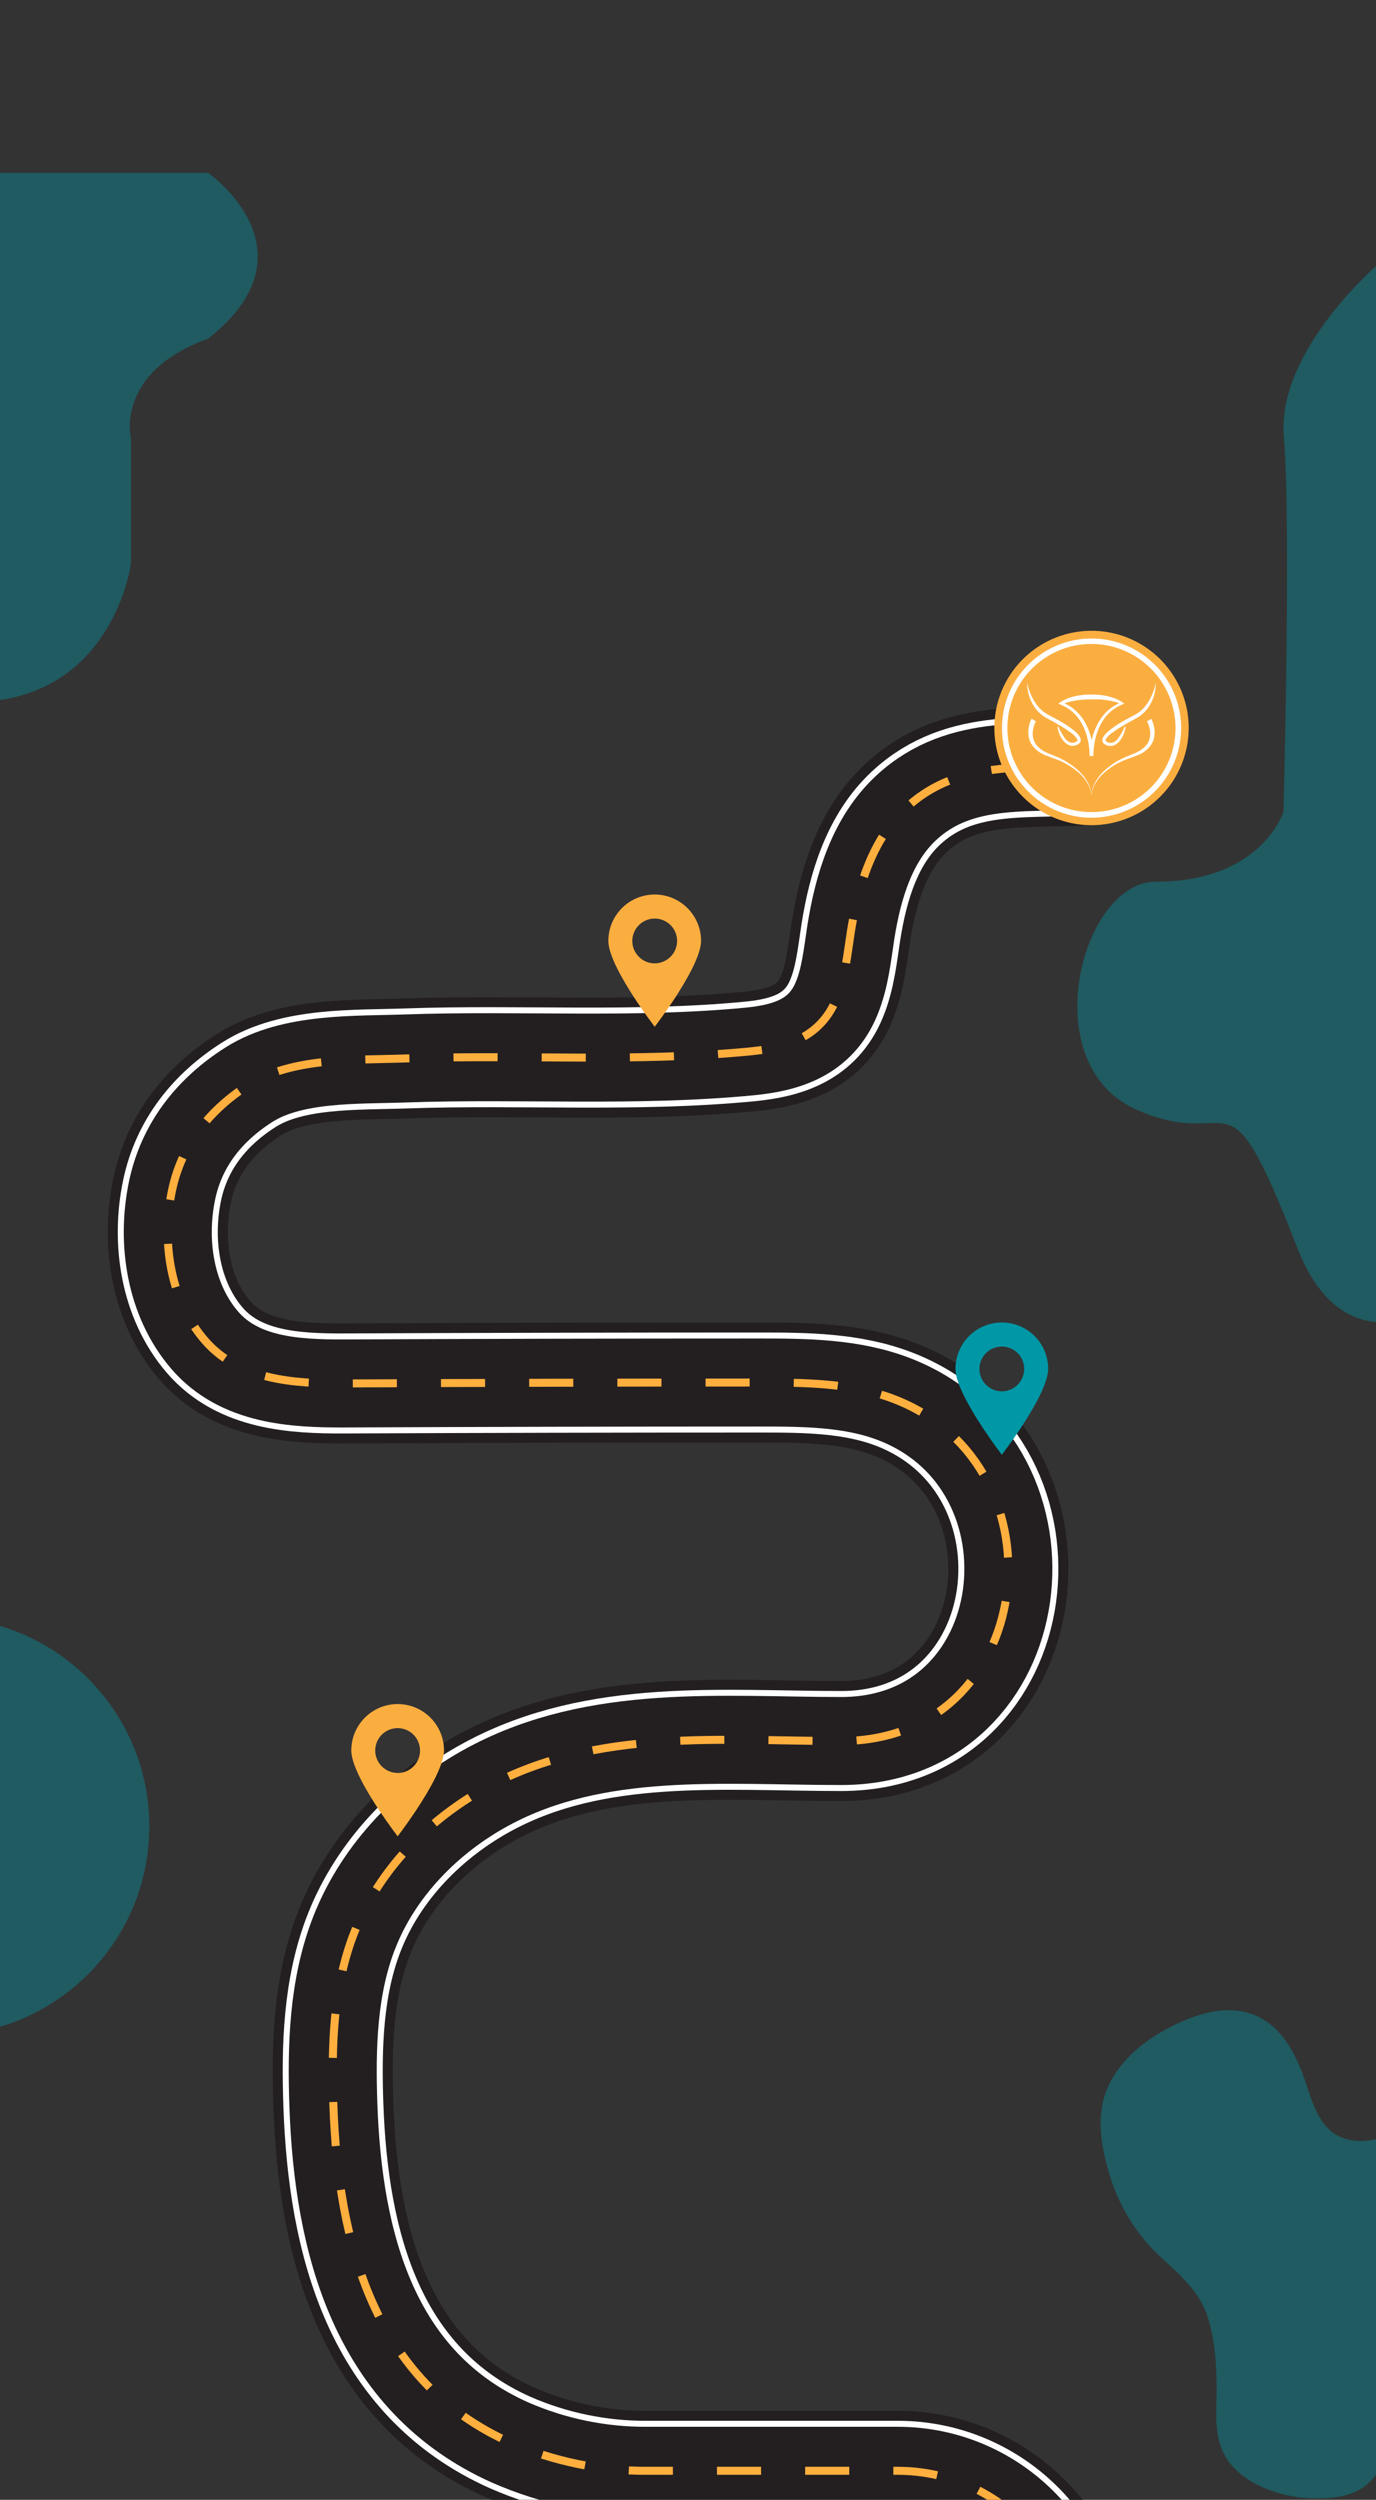 <svg width="430" height="781" viewBox="0 0 430 781" fill="none" xmlns="http://www.w3.org/2000/svg">
<rect x="0" y="0" width="430" height="781" fill="#333333" stroke="none"/>
<g clip-path="url(#clip0_365_986)">
<path d="M344.15 238.77C322.8 240.77 300.53 236.25 283.15 252.42C272.59 262.24 268.15 276.93 265.9 291.18C264.81 298.18 264.14 305.43 261.41 312.02C256.49 323.92 246.18 327.35 234.25 328.5C198.42 331.95 162.67 329.42 126.81 330.68C111.19 331.23 91.31 330.3 77.81 338.87C65.58 346.63 56.74 357.59 53.75 372.03C50.46 387.93 53.13 406.08 63.94 418.67C74.75 431.26 91.94 432.28 107.49 432.22C150.73 432.027 193.973 431.93 237.22 431.93C251.6 431.93 266.38 432.01 279.77 437.26C333.98 458.57 323.87 543.93 262.88 543.93C225.76 543.93 186.57 539.87 152.67 558.11C134.11 568.11 118.43 584.11 110.73 603.7C104.05 620.7 103.55 639.43 104.18 657.7C105.68 700.7 116.86 744.11 159.44 763.1C172.943 769.013 187.539 772.022 202.28 771.93H280.54C312.75 771.93 338.54 799.64 335.09 831.66C335.03 832.28 334.95 832.91 334.86 833.53C330.75 862.53 305.86 875.09 279.43 879.1C245.94 884.16 210.13 882.79 176.43 883.1C157.95 883.26 139.23 881.25 120.81 883.1C100.5 885.2 76.54 895.36 69.09 916.1C62.97 933.1 69.99 952.92 83.15 965.27C101.28 982.27 124.28 984.18 147.71 984.98C175.16 985.92 202.62 987.21 230.1 986.64C237.38 986.49 245.1 987.26 251.02 991.47C262.07 999.3 260.96 1011.16 263.08 1022.85C265.785 1038.22 273.488 1052.26 284.991 1062.8C296.495 1073.34 311.157 1079.79 326.7 1081.14C339.23 1082.24 353.08 1080.33 363.28 1087.69C371.69 1093.76 375.11 1104.49 377.51 1114.58C381.636 1132.04 384.259 1149.82 385.35 1167.73C386.06 1179.22 386.12 1190.9 383.47 1202.11C380.82 1213.32 375.25 1224.11 366.29 1231.37C356.52 1239.27 343.66 1242.27 331.14 1243.3C318.62 1244.33 305.97 1243.63 293.51 1245.2C284.12 1246.39 274.51 1249.09 267.51 1255.51C259.37 1263.04 256.17 1274.44 254.22 1285.35C252.27 1296.26 251.1 1307.63 245.78 1317.35C233.63 1339.56 200.65 1333.28 179.24 1333.28H125.46C102.91 1333.28 79.57 1347.68 69.66 1367.98C61.86 1383.98 63.3 1404.86 75.55 1417.73C87.8 1430.6 107.35 1433.17 125.2 1434.31C158.97 1436.48 192.84 1436.62 226.67 1437.53C252.47 1438.22 280.67 1440.32 299.46 1458C314.19 1471.86 320.14 1494.33 314.19 1513.65C310.801 1524.9 303.608 1534.63 293.84 1541.17C283.75 1547.75 271.5 1550.17 259.49 1551.08C229.87 1553.33 199.32 1547.93 170.61 1557.69C147.17 1565.69 124.8 1581.35 113.61 1603.93C104.35 1622.56 103.36 1644.15 104.03 1664.93C104.95 1693.63 109.42 1724.01 127.88 1746.01C139.83 1760.26 156.81 1769.73 174.72 1774.74C197.48 1781.1 221.24 1779.83 244.58 1778.96C265.58 1778.17 288.08 1775.74 307.12 1786.47C319.48 1793.47 329.33 1805.04 333.36 1818.65C340.75 1843.56 326.16 1872.49 302.36 1882.88C287.58 1889.32 270.91 1889.22 254.79 1889.12C215.683 1888.85 176.573 1889.13 137.46 1889.94C118.2 1890.33 97.56 1891.42 82.46 1904.85C60.75 1924.12 63.94 1955.67 85.36 1973.85C97.97 1984.53 114.5 1989.59 130.92 1991.42C147.34 1993.25 163.92 1992.14 180.43 1991.87C193.74 1991.66 207.63 1992.14 219.36 1998.42C230.6 2004.42 238.67 2015.23 243.77 2026.91C249.77 2040.67 252.96 2055.67 255.38 2070.43C259.09 2093.03 251.74 2126.02 274.32 2140.76C299.59 2157.26 333.44 2143.56 357.75 2163.42C367.04 2171.01 372.96 2182.15 375.98 2193.76C379 2205.37 379.32 2217.51 378.98 2229.5C378.47 2246.79 376.34 2264.73 367.17 2279.41C354.95 2298.95 332.43 2309.41 310.45 2316.34C256.83 2333.34 199.83 2334 143.45 2333.88" stroke="#231F20" stroke-width="37.5" stroke-miterlimit="10"/>
<path d="M344.15 238.77C322.8 240.77 300.53 236.25 283.15 252.42C272.59 262.24 268.15 276.93 265.9 291.18C264.81 298.18 264.14 305.43 261.41 312.02C256.49 323.92 246.18 327.35 234.25 328.5C198.42 331.95 162.67 329.42 126.81 330.68C111.19 331.23 91.31 330.3 77.81 338.87C65.58 346.63 56.74 357.59 53.75 372.03C50.46 387.93 53.13 406.08 63.94 418.67C74.75 431.26 91.94 432.28 107.49 432.22C150.73 432.027 193.973 431.93 237.22 431.93C251.6 431.93 266.38 432.01 279.77 437.26C333.98 458.57 323.87 543.93 262.88 543.93C225.76 543.93 186.57 539.87 152.67 558.11C134.11 568.11 118.43 584.11 110.73 603.7C104.05 620.7 103.55 639.43 104.18 657.7C105.68 700.7 116.86 744.11 159.44 763.1C172.943 769.013 187.539 772.022 202.28 771.93H280.54C312.75 771.93 338.54 799.64 335.09 831.66C335.03 832.28 334.95 832.91 334.86 833.53C330.75 862.53 305.86 875.09 279.43 879.1C245.94 884.16 210.13 882.79 176.43 883.1C157.95 883.26 139.23 881.25 120.81 883.1C100.5 885.2 76.54 895.36 69.09 916.1C62.97 933.1 69.99 952.92 83.15 965.27C101.28 982.27 124.28 984.18 147.71 984.98C175.16 985.92 202.62 987.21 230.1 986.64C237.38 986.49 245.1 987.26 251.02 991.47C262.07 999.3 260.96 1011.16 263.08 1022.85C265.785 1038.22 273.488 1052.26 284.991 1062.8C296.495 1073.34 311.157 1079.79 326.7 1081.14C339.23 1082.24 353.08 1080.33 363.28 1087.69C371.69 1093.76 375.11 1104.49 377.51 1114.58C381.636 1132.04 384.259 1149.82 385.35 1167.73C386.06 1179.22 386.12 1190.9 383.47 1202.11C380.82 1213.32 375.25 1224.11 366.29 1231.37C356.52 1239.27 343.66 1242.27 331.14 1243.3C318.62 1244.33 305.97 1243.63 293.51 1245.2C284.12 1246.39 274.51 1249.09 267.51 1255.51C259.37 1263.04 256.17 1274.44 254.22 1285.35C252.27 1296.26 251.1 1307.63 245.78 1317.35C233.63 1339.56 200.65 1333.28 179.24 1333.28H125.46C102.91 1333.28 79.57 1347.68 69.66 1367.98C61.86 1383.98 63.3 1404.86 75.55 1417.73C87.8 1430.6 107.35 1433.17 125.2 1434.31C158.97 1436.48 192.84 1436.62 226.67 1437.53C252.47 1438.22 280.67 1440.32 299.46 1458C314.19 1471.86 320.14 1494.33 314.19 1513.65C310.801 1524.9 303.608 1534.63 293.84 1541.17C283.75 1547.75 271.5 1550.17 259.49 1551.08C229.87 1553.33 199.32 1547.93 170.61 1557.69C147.17 1565.69 124.8 1581.35 113.61 1603.93C104.35 1622.56 103.36 1644.15 104.03 1664.93C104.95 1693.63 109.42 1724.01 127.88 1746.01C139.83 1760.26 156.81 1769.73 174.72 1774.74C197.48 1781.1 221.24 1779.83 244.58 1778.96C265.58 1778.17 288.08 1775.74 307.12 1786.47C319.48 1793.47 329.33 1805.04 333.36 1818.65C340.75 1843.56 326.16 1872.49 302.36 1882.88C287.58 1889.32 270.91 1889.22 254.79 1889.12C215.683 1888.85 176.573 1889.13 137.46 1889.94C118.2 1890.33 97.56 1891.42 82.46 1904.85C60.75 1924.12 63.94 1955.67 85.36 1973.85C97.97 1984.53 114.5 1989.59 130.92 1991.42C147.34 1993.25 163.92 1992.14 180.43 1991.87C193.74 1991.66 207.63 1992.14 219.36 1998.42C230.6 2004.42 238.67 2015.23 243.77 2026.91C249.77 2040.67 252.96 2055.67 255.38 2070.43C259.09 2093.03 251.74 2126.02 274.32 2140.76C299.59 2157.26 333.44 2143.56 357.75 2163.42C367.04 2171.01 372.96 2182.15 375.98 2193.76C379 2205.37 379.32 2217.51 378.98 2229.5C378.47 2246.79 376.34 2264.73 367.17 2279.41C354.95 2298.95 332.43 2309.41 310.45 2316.34C256.83 2333.34 199.83 2334 143.45 2333.88" stroke="white" stroke-width="31.25" stroke-miterlimit="10"/>
<path d="M344.15 238.77C322.8 240.77 300.53 236.25 283.15 252.42C272.59 262.24 268.15 276.93 265.9 291.18C264.81 298.18 264.14 305.43 261.41 312.02C256.49 323.92 246.18 327.35 234.25 328.5C198.42 331.95 162.67 329.42 126.81 330.68C111.19 331.23 91.31 330.3 77.81 338.87C65.58 346.63 56.74 357.59 53.75 372.03C50.46 387.93 53.13 406.08 63.94 418.67C74.75 431.26 91.94 432.28 107.49 432.22C150.73 432.027 193.973 431.93 237.22 431.93C251.6 431.93 266.38 432.01 279.77 437.26C333.98 458.57 323.87 543.93 262.88 543.93C225.76 543.93 186.57 539.87 152.67 558.11C134.11 568.11 118.43 584.11 110.73 603.7C104.05 620.7 103.55 639.43 104.18 657.7C105.68 700.7 116.86 744.11 159.44 763.1C172.943 769.013 187.539 772.022 202.28 771.93H280.54C312.75 771.93 338.54 799.64 335.09 831.66C335.03 832.28 334.95 832.91 334.86 833.53C330.75 862.53 305.86 875.09 279.43 879.1C245.94 884.16 210.13 882.79 176.43 883.1C157.95 883.26 139.23 881.25 120.81 883.1C100.5 885.2 76.54 895.36 69.09 916.1C62.97 933.1 69.99 952.92 83.15 965.27C101.28 982.27 124.28 984.18 147.71 984.98C175.16 985.92 202.62 987.21 230.1 986.64C237.38 986.49 245.1 987.26 251.02 991.47C262.07 999.3 260.96 1011.16 263.08 1022.85C265.785 1038.22 273.488 1052.26 284.991 1062.8C296.495 1073.34 311.157 1079.79 326.7 1081.14C339.23 1082.24 353.08 1080.33 363.28 1087.69C371.69 1093.76 375.11 1104.49 377.51 1114.58C381.636 1132.04 384.259 1149.82 385.35 1167.73C386.06 1179.22 386.12 1190.9 383.47 1202.11C380.82 1213.32 375.25 1224.11 366.29 1231.37C356.52 1239.27 343.66 1242.27 331.14 1243.3C318.62 1244.33 305.97 1243.63 293.51 1245.2C284.12 1246.39 274.51 1249.09 267.51 1255.51C259.37 1263.04 256.17 1274.44 254.22 1285.35C252.27 1296.26 251.1 1307.63 245.78 1317.35C233.63 1339.56 200.65 1333.28 179.24 1333.28H125.46C102.91 1333.28 79.57 1347.68 69.66 1367.98C61.86 1383.98 63.3 1404.86 75.55 1417.73C87.8 1430.6 107.35 1433.17 125.2 1434.31C158.97 1436.48 192.84 1436.62 226.67 1437.53C252.47 1438.22 280.67 1440.32 299.46 1458C314.19 1471.86 320.14 1494.33 314.19 1513.65C310.801 1524.9 303.608 1534.63 293.84 1541.17C283.75 1547.75 271.5 1550.17 259.49 1551.08C229.87 1553.33 199.32 1547.93 170.61 1557.69C147.17 1565.69 124.8 1581.35 113.61 1603.93C104.35 1622.56 103.36 1644.15 104.03 1664.93C104.95 1693.63 109.42 1724.01 127.88 1746.01C139.83 1760.26 156.81 1769.73 174.72 1774.74C197.48 1781.1 221.24 1779.83 244.58 1778.96C265.58 1778.17 288.08 1775.74 307.12 1786.47C319.48 1793.47 329.33 1805.04 333.36 1818.65C340.75 1843.56 326.16 1872.49 302.36 1882.88C287.58 1889.32 270.91 1889.22 254.79 1889.12C215.683 1888.85 176.573 1889.13 137.46 1889.94C118.2 1890.33 97.56 1891.42 82.46 1904.85C60.75 1924.12 63.94 1955.67 85.36 1973.85C97.97 1984.53 114.5 1989.59 130.92 1991.42C147.34 1993.25 163.92 1992.14 180.43 1991.87C193.74 1991.66 207.63 1992.14 219.36 1998.42C230.6 2004.42 238.67 2015.23 243.77 2026.91C249.77 2040.67 252.96 2055.67 255.38 2070.43C259.09 2093.03 251.74 2126.02 274.32 2140.76C299.59 2157.26 333.44 2143.56 357.75 2163.42C367.04 2171.01 372.96 2182.15 375.98 2193.76C379 2205.37 379.32 2217.51 378.98 2229.5C378.47 2246.79 376.34 2264.73 367.17 2279.41C354.95 2298.95 332.43 2309.41 310.45 2316.34C256.83 2333.34 199.83 2334 143.45 2333.88" stroke="#231F20" stroke-width="27.5" stroke-miterlimit="10"/>
<path d="M344.15 238.77C341.88 238.99 339.59 239.12 337.29 239.22" stroke="#FFAF3E" stroke-width="2.5" stroke-miterlimit="10"/>
<path d="M323.52 239.58C309.02 239.99 294.95 241.44 283.13 252.42C272.57 262.24 268.13 276.93 265.88 291.18C264.79 298.18 264.12 305.43 261.39 312.02C256.47 323.92 246.16 327.35 234.23 328.5C198.4 331.95 162.65 329.42 126.79 330.68C111.17 331.23 91.29 330.3 77.79 338.87C65.56 346.63 56.72 357.59 53.73 372.03C50.44 387.93 53.11 406.08 63.92 418.67C74.73 431.26 91.92 432.28 107.47 432.22C150.723 432.027 193.973 431.93 237.22 431.93C251.6 431.93 266.38 432.01 279.77 437.26C333.98 458.57 323.87 543.93 262.88 543.93C225.76 543.93 186.57 539.87 152.67 558.11C134.11 568.11 118.43 584.11 110.73 603.7C104.05 620.7 103.55 639.43 104.18 657.7C105.68 700.7 116.86 744.11 159.44 763.1C172.943 769.013 187.539 772.022 202.28 771.93H280.54C312.75 771.93 338.54 799.64 335.09 831.66C335.03 832.28 334.95 832.91 334.86 833.53C330.75 862.53 305.86 875.09 279.43 879.1C245.94 884.16 210.13 882.79 176.43 883.1C157.95 883.26 139.23 881.25 120.81 883.1C100.5 885.2 76.54 895.36 69.09 916.1C62.97 933.1 69.99 952.92 83.15 965.27C101.28 982.27 124.28 984.18 147.71 984.98C175.16 985.92 202.62 987.21 230.1 986.64C237.38 986.49 245.1 987.26 251.02 991.47C262.07 999.3 260.96 1011.16 263.08 1022.85C265.785 1038.22 273.488 1052.26 284.991 1062.8C296.495 1073.34 311.157 1079.79 326.7 1081.14C339.23 1082.24 353.08 1080.33 363.28 1087.69C371.69 1093.76 375.11 1104.49 377.51 1114.58C381.636 1132.04 384.259 1149.82 385.35 1167.73C386.06 1179.22 386.12 1190.9 383.47 1202.11C380.82 1213.32 375.25 1224.11 366.29 1231.37C356.52 1239.27 343.66 1242.27 331.14 1243.3C318.62 1244.33 305.97 1243.63 293.51 1245.2C284.12 1246.39 274.51 1249.09 267.51 1255.51C259.37 1263.04 256.17 1274.44 254.22 1285.35C252.27 1296.26 251.1 1307.63 245.78 1317.35C233.63 1339.56 200.65 1333.28 179.24 1333.28H125.46C102.91 1333.28 79.57 1347.68 69.66 1367.98C61.86 1383.98 63.3 1404.86 75.55 1417.73C87.8 1430.6 107.35 1433.17 125.2 1434.31C158.97 1436.48 192.84 1436.62 226.67 1437.53C252.47 1438.22 280.67 1440.32 299.46 1458C314.19 1471.86 320.14 1494.33 314.19 1513.65C310.801 1524.9 303.608 1534.63 293.84 1541.17C283.75 1547.75 271.5 1550.17 259.49 1551.08C229.87 1553.33 199.32 1547.93 170.61 1557.69C147.17 1565.69 124.8 1581.35 113.61 1603.93C104.35 1622.56 103.36 1644.15 104.03 1664.93C104.95 1693.63 109.42 1724.01 127.88 1746.01C139.83 1760.26 156.81 1769.73 174.72 1774.74C197.48 1781.1 221.24 1779.83 244.58 1778.96C265.58 1778.17 288.08 1775.74 307.12 1786.47C319.48 1793.47 329.33 1805.04 333.36 1818.65C340.75 1843.56 326.16 1872.49 302.36 1882.88C287.58 1889.32 270.91 1889.22 254.79 1889.12C215.683 1888.85 176.573 1889.13 137.46 1889.94C118.2 1890.33 97.56 1891.42 82.46 1904.85C60.75 1924.12 63.94 1955.67 85.36 1973.85C97.97 1984.53 114.5 1989.59 130.92 1991.42C147.34 1993.25 163.92 1992.14 180.43 1991.87C193.74 1991.66 207.63 1992.14 219.36 1998.42C230.6 2004.42 238.67 2015.23 243.77 2026.91C249.77 2040.67 252.96 2055.67 255.38 2070.43C259.09 2093.03 251.74 2126.02 274.32 2140.76C299.59 2157.26 333.44 2143.56 357.75 2163.42C367.04 2171.01 372.96 2182.15 375.98 2193.76C379 2205.37 379.32 2217.51 378.98 2229.5C378.47 2246.79 376.34 2264.73 367.17 2279.41C354.95 2298.95 332.43 2309.41 310.45 2316.34C261.2 2331.94 209.08 2333.78 157.25 2333.88" stroke="#FFAF3E" stroke-width="2.5" stroke-miterlimit="10" stroke-dasharray="13.78 13.78"/>
<path d="M1.35 54H65.04C65.04 54 99.9 78.31 65.04 105.82C35.69 116.37 40.94 137.01 40.94 137.01V176.01C40.94 176.01 36.25 212.39 1.35 218.5C-33.55 224.61 -32.18 169.93 -32.18 169.93V54H1.35Z" fill="#0097A6" fill-opacity="0.4"/>
<path d="M431.35 81.93C431.35 81.93 398.9 109.33 401.2 136.45C403.5 163.57 401.08 253.67 401.08 253.67C401.08 253.67 394.23 275.46 361.25 275.46C337.73 275.46 323.25 332.33 354.88 346.55C386.51 360.77 382.39 330.55 405.32 389.65C428.25 448.75 486.96 377.73 486.96 377.73L489.71 92.94C489.71 92.94 458.75 57.21 431.35 81.93Z" fill="#0097A6" fill-opacity="0.4"/>
<path d="M-18.67 635.93C17.411 635.93 46.66 606.681 46.66 570.6C46.66 534.519 17.411 505.27 -18.67 505.27C-54.751 505.27 -84 534.519 -84 570.6C-84 606.681 -54.751 635.93 -18.67 635.93Z" fill="#0097A6" fill-opacity="0.4"/>
<path d="M351.65 691.07C349.653 687.475 348.038 683.681 346.83 679.75C344.53 672.24 342.83 663.75 344.83 656.03C347.83 644.6 358.18 636.56 368.96 631.73C378.03 627.66 388.48 625.73 396.96 632.43C401.48 636.01 404.38 641.24 406.57 646.58C409.52 653.78 411 664.3 419.06 667.7C427.69 671.33 438.51 665.91 445.52 661.01C453.61 655.35 462.7 649.78 472.92 649.9C482.26 650 490.92 654.9 497.99 661.03C503.368 665.462 507.79 670.939 510.99 677.13C513.56 682.42 515.27 688.73 514.04 694.61C512.62 701.42 507.82 704.67 501.94 707.54C488.64 714.03 473.57 716.88 461.28 725.38C450.143 733.05 441.648 743.976 436.96 756.66C434.3 764.02 432.54 772.52 426.13 777.01C422.56 779.52 418.07 780.33 413.71 780.5C406.734 780.883 399.77 779.537 393.44 776.58C389.04 774.43 384.98 771.27 382.65 766.96C379.29 760.77 380.19 753.77 380.2 747.03C380.2 739.25 379.75 731.33 377.41 723.86C374.93 715.91 368.41 710.42 362.49 704.95C358.172 700.919 354.514 696.236 351.65 691.07Z" fill="#0097A6" fill-opacity="0.4"/>
<path d="M204.6 279.46C200.761 279.463 197.08 280.987 194.364 283.7C191.648 286.412 190.118 290.091 190.11 293.93C190.11 297.24 192.51 302.71 197.25 310.2C197.72 310.96 198.2 311.7 198.68 312.41L199.06 312.99C201.88 317.22 204.32 320.41 204.35 320.45L204.6 320.77L204.85 320.45C204.85 320.45 207.31 317.22 210.13 312.99L210.52 312.41C210.99 311.7 211.52 310.96 211.95 310.2C216.68 302.71 219.08 297.2 219.08 293.93C219.072 290.093 217.544 286.416 214.829 283.703C212.115 280.991 208.437 279.465 204.6 279.46ZM204.6 300.98C203.215 300.98 201.862 300.569 200.711 299.8C199.56 299.031 198.663 297.938 198.133 296.659C197.603 295.38 197.464 293.972 197.734 292.614C198.004 291.256 198.671 290.009 199.65 289.03C200.629 288.051 201.876 287.385 203.234 287.114C204.592 286.844 206 286.983 207.279 287.513C208.558 288.043 209.651 288.94 210.42 290.091C211.189 291.242 211.6 292.596 211.6 293.98C211.587 295.832 210.845 297.605 209.535 298.915C208.225 300.225 206.452 300.967 204.6 300.98Z" fill="#FBAE40"/>
<path d="M313.07 413.17C309.229 413.173 305.547 414.699 302.83 417.413C300.114 420.128 298.585 423.81 298.58 427.65C298.58 430.96 300.98 436.43 305.72 443.92C306.2 444.67 306.72 445.42 307.15 446.13L307.53 446.71C310.36 450.94 312.79 454.13 312.82 454.17L313.07 454.49L313.32 454.17C313.32 454.17 315.78 450.94 318.61 446.71L318.99 446.13C319.46 445.42 319.94 444.67 320.42 443.92C325.16 436.43 327.56 430.92 327.56 427.65C327.554 423.81 326.026 420.128 323.309 417.413C320.593 414.699 316.91 413.173 313.07 413.17ZM313.07 434.69C311.685 434.69 310.332 434.279 309.181 433.51C308.029 432.741 307.132 431.648 306.602 430.369C306.073 429.09 305.934 427.682 306.204 426.324C306.474 424.967 307.141 423.719 308.12 422.74C309.099 421.761 310.346 421.095 311.704 420.825C313.062 420.554 314.469 420.693 315.748 421.223C317.027 421.753 318.121 422.65 318.89 423.801C319.659 424.952 320.07 426.306 320.07 427.69C320.056 429.542 319.315 431.315 318.005 432.625C316.695 433.935 314.922 434.677 313.07 434.69Z" fill="#0097A6"/>
<path d="M124.26 532.38C120.421 532.385 116.741 533.913 114.027 536.627C111.312 539.341 109.785 543.021 109.78 546.86C109.78 550.17 112.18 555.64 116.91 563.13C117.39 563.88 117.91 564.63 118.34 565.34L118.73 565.92C121.55 570.15 123.99 573.34 124.02 573.38L124.26 573.7L124.51 573.38C124.51 573.38 126.98 570.15 129.8 565.92L130.19 565.34C130.66 564.63 131.14 563.88 131.62 563.13C136.35 555.64 138.75 550.13 138.75 546.86C138.744 543.02 137.216 539.338 134.499 536.623C131.783 533.909 128.1 532.383 124.26 532.38ZM124.26 553.9C122.875 553.9 121.522 553.489 120.371 552.72C119.22 551.951 118.322 550.858 117.793 549.579C117.263 548.3 117.124 546.892 117.394 545.534C117.664 544.176 118.331 542.929 119.31 541.95C120.289 540.971 121.536 540.305 122.894 540.034C124.252 539.764 125.659 539.903 126.939 540.433C128.218 540.963 129.311 541.86 130.08 543.011C130.849 544.162 131.26 545.516 131.26 546.9C131.264 547.822 131.086 548.735 130.736 549.588C130.386 550.441 129.871 551.216 129.22 551.869C128.57 552.522 127.797 553.041 126.946 553.394C126.094 553.748 125.182 553.93 124.26 553.93V553.9Z" fill="#FBAE40"/>
<path d="M341.11 254.6C356.104 254.6 368.26 242.445 368.26 227.45C368.26 212.455 356.104 200.3 341.11 200.3C326.115 200.3 313.96 212.455 313.96 227.45C313.96 242.445 326.115 254.6 341.11 254.6Z" fill="#FBAE40"/>
<path d="M341.11 257.81C335.103 257.812 329.229 256.032 324.234 252.696C319.238 249.36 315.344 244.617 313.044 239.067C310.744 233.517 310.142 227.41 311.313 221.518C312.485 215.625 315.377 210.213 319.625 205.965C323.873 201.717 329.285 198.825 335.178 197.653C341.07 196.482 347.177 197.084 352.727 199.384C358.276 201.684 363.02 205.578 366.356 210.574C369.692 215.569 371.472 221.443 371.47 227.45C371.459 235.499 368.257 243.215 362.566 248.906C356.875 254.597 349.159 257.799 341.11 257.81ZM341.11 201.67C336.011 201.67 331.027 203.182 326.787 206.015C322.548 208.847 319.244 212.874 317.292 217.584C315.341 222.295 314.831 227.479 315.825 232.479C316.82 237.48 319.275 242.074 322.881 245.679C326.486 249.285 331.08 251.74 336.081 252.735C341.081 253.729 346.265 253.219 350.976 251.268C355.686 249.316 359.713 246.012 362.545 241.773C365.378 237.533 366.89 232.549 366.89 227.45C366.885 220.614 364.167 214.06 359.333 209.227C354.5 204.393 347.946 201.675 341.11 201.67Z" fill="#FBAE40"/>
<path d="M341.11 255.48C335.572 255.48 330.158 253.838 325.554 250.761C320.949 247.684 317.361 243.311 315.241 238.195C313.122 233.079 312.567 227.449 313.648 222.017C314.728 216.586 317.395 211.597 321.311 207.681C325.227 203.765 330.216 201.098 335.647 200.018C341.079 198.938 346.709 199.492 351.825 201.611C356.941 203.731 361.314 207.319 364.391 211.924C367.468 216.529 369.11 221.942 369.11 227.48C369.094 234.901 366.139 242.014 360.891 247.261C355.644 252.509 348.531 255.464 341.11 255.48ZM341.11 201.18C335.913 201.174 330.831 202.71 326.507 205.593C322.183 208.476 318.811 212.576 316.818 217.376C314.825 222.176 314.301 227.459 315.311 232.557C316.321 237.654 318.821 242.338 322.494 246.015C326.166 249.692 330.847 252.197 335.944 253.213C341.041 254.229 346.324 253.711 351.126 251.723C355.928 249.736 360.033 246.369 362.92 242.048C365.808 237.727 367.35 232.647 367.35 227.45C367.342 220.49 364.576 213.818 359.657 208.894C354.739 203.97 348.069 201.196 341.11 201.18Z" fill="white"/>
<path d="M323.01 227.09C323.097 226.78 323.204 226.476 323.33 226.18C323.439 225.892 323.573 225.615 323.73 225.35L322.35 224.58C322.171 224.922 322.017 225.276 321.89 225.64C321.768 225.994 321.665 226.355 321.58 226.72C321.411 227.444 321.333 228.187 321.35 228.93C321.354 229.695 321.479 230.454 321.72 231.18C321.97 231.905 322.342 232.581 322.82 233.18C323.766 234.332 324.977 235.238 326.35 235.82C327.01 236.13 327.72 236.34 328.35 236.58C328.98 236.82 329.65 237.05 330.3 237.3C332.873 238.295 335.245 239.749 337.3 241.59C338.326 242.515 339.197 243.599 339.88 244.8C340.59 245.994 340.999 247.343 341.07 248.73C341.066 247.335 340.723 245.963 340.07 244.73C339.435 243.471 338.601 242.323 337.6 241.33C335.576 239.337 333.204 237.734 330.6 236.6C329.95 236.31 329.29 236.05 328.6 235.78C327.91 235.51 327.32 235.27 326.72 234.96C325.541 234.4 324.513 233.567 323.72 232.53C323.002 231.494 322.65 230.248 322.72 228.99C322.736 228.347 322.833 227.709 323.01 227.09Z" fill="white"/>
<path d="M344.86 241.59C346.915 239.749 349.286 238.295 351.86 237.3C352.5 237.05 353.16 236.82 353.81 236.58C354.46 236.34 355.15 236.13 355.81 235.82C357.183 235.248 358.397 234.352 359.35 233.21C359.828 232.611 360.2 231.935 360.45 231.21C360.686 230.483 360.811 229.724 360.82 228.96C360.824 228.206 360.737 227.453 360.56 226.72C360.472 226.355 360.365 225.994 360.24 225.64C360.116 225.276 359.966 224.922 359.79 224.58L358.41 225.35C358.563 225.617 358.697 225.894 358.81 226.18C358.93 226.48 359.04 226.78 359.13 227.09C359.311 227.701 359.416 228.333 359.44 228.97C359.51 230.228 359.158 231.474 358.44 232.51C357.647 233.547 356.619 234.38 355.44 234.94C354.84 235.25 354.22 235.47 353.56 235.76C352.9 236.05 352.25 236.29 351.56 236.58C348.956 237.714 346.583 239.317 344.56 241.31C343.559 242.303 342.725 243.451 342.09 244.71C341.433 245.941 341.089 247.315 341.09 248.71C341.161 247.323 341.569 245.974 342.28 244.78C342.961 243.584 343.833 242.506 344.86 241.59Z" fill="white"/>
<path d="M331.4 220.13C333.699 221.031 335.686 222.581 337.12 224.59C337.604 225.251 338.029 225.954 338.39 226.69C339.111 228.165 339.645 229.723 339.98 231.33C340.328 232.93 340.499 234.563 340.49 236.2H341.69C341.673 234.56 341.841 232.923 342.19 231.32C342.525 229.711 343.055 228.15 343.77 226.67C344.136 225.939 344.557 225.237 345.03 224.57C345.501 223.899 346.041 223.279 346.64 222.72C347.833 221.585 349.231 220.689 350.76 220.08L351.37 219.84L350.83 219.46C350.482 219.199 350.111 218.971 349.72 218.78C349.34 218.58 348.95 218.41 348.56 218.25C347.768 217.937 346.952 217.686 346.12 217.5C345.292 217.317 344.454 217.184 343.61 217.1C343.19 217.05 342.77 217.04 342.35 217.01H341.09H339.83C339.41 217.01 338.99 217.01 338.57 217.09C337.723 217.165 336.881 217.295 336.05 217.48C335.219 217.658 334.403 217.902 333.61 218.21C333.22 218.37 332.82 218.54 332.44 218.74C332.048 218.933 331.673 219.161 331.32 219.42L330.74 219.84L331.4 220.13ZM333.98 219.31C334.748 219.107 335.526 218.944 336.31 218.82C337.1 218.71 337.89 218.61 338.69 218.56C339.08 218.56 339.48 218.56 339.88 218.5H342.35C342.75 218.5 343.15 218.5 343.54 218.5C344.337 218.543 345.132 218.627 345.92 218.75C346.709 218.865 347.49 219.025 348.26 219.23C348.769 219.358 349.27 219.515 349.76 219.7C348.42 220.281 347.186 221.082 346.11 222.07C345.46 222.67 344.87 223.333 344.35 224.05C343.827 224.744 343.362 225.479 342.96 226.25C342.166 227.782 341.568 229.408 341.18 231.09C341.176 231.157 341.176 231.223 341.18 231.29C341.18 231.23 341.18 231.16 341.13 231.09C340.746 229.405 340.151 227.776 339.36 226.24C338.567 224.682 337.504 223.277 336.22 222.09C335.17 221.125 333.971 220.335 332.67 219.75C333.099 219.581 333.536 219.434 333.98 219.31Z" fill="white"/>
<path d="M346.43 228.41C345.796 228.91 345.249 229.512 344.81 230.19C344.749 230.289 344.695 230.393 344.65 230.5C344.6 230.609 344.563 230.723 344.54 230.84C344.47 231.109 344.47 231.391 344.54 231.66C344.628 231.927 344.787 232.166 345 232.35C345.092 232.43 345.189 232.503 345.29 232.57C345.39 232.57 345.49 232.69 345.59 232.73C345.988 232.922 346.421 233.032 346.863 233.053C347.305 233.073 347.746 233.004 348.16 232.85C348.922 232.509 349.578 231.971 350.06 231.29C350.973 230.044 351.56 228.59 351.77 227.06L351.52 226.99C350.94 228.327 350.212 229.595 349.35 230.77C348.949 231.302 348.414 231.72 347.8 231.98C347.506 232.08 347.194 232.118 346.885 232.092C346.575 232.066 346.274 231.977 346 231.83C345.41 231.51 345.37 231.3 345.7 230.73C346.1 230.174 346.582 229.682 347.13 229.27C348.288 228.374 349.504 227.555 350.77 226.82C352.05 226.07 353.34 225.33 354.65 224.63L355.15 224.36L355.65 224.05L356.16 223.74C356.32 223.63 356.47 223.5 356.62 223.38L357.09 223.01C357.24 222.89 357.37 222.74 357.51 222.61L357.93 222.19C358.06 222.05 358.18 221.89 358.3 221.74C359.271 220.553 360.013 219.197 360.49 217.74C360.735 217.024 360.915 216.288 361.03 215.54C361.165 214.801 361.225 214.051 361.21 213.3C361.065 214.028 360.875 214.746 360.64 215.45C360.53 215.8 360.39 216.14 360.27 216.45C360.15 216.76 360 217.12 359.84 217.45C359.255 218.77 358.469 219.991 357.51 221.07C357.398 221.207 357.278 221.337 357.15 221.46L356.76 221.82C356.638 221.945 356.507 222.061 356.37 222.17L355.94 222.49C355.8 222.6 355.67 222.71 355.52 222.81L355.06 223.08L354.61 223.35L354.11 223.61C352.78 224.3 351.45 225.01 350.11 225.79C348.817 226.565 347.586 227.441 346.43 228.41Z" fill="white"/>
<path d="M321.69 217.7C322.175 219.154 322.916 220.508 323.88 221.7C324.01 221.85 324.12 222.01 324.26 222.15L324.68 222.57C324.82 222.7 324.95 222.85 325.1 222.97L325.56 223.34C325.72 223.46 325.87 223.59 326.03 223.7L326.53 224.01L327.04 224.32L327.53 224.59C328.85 225.29 330.14 226.03 331.41 226.78C332.678 227.517 333.897 228.336 335.06 229.23C335.605 229.644 336.087 230.136 336.49 230.69C336.82 231.26 336.78 231.47 336.18 231.79C335.908 231.937 335.608 232.026 335.3 232.051C334.992 232.077 334.682 232.039 334.39 231.94C333.776 231.68 333.241 231.262 332.84 230.73C331.985 229.556 331.267 228.287 330.7 226.95L330.44 227.02C330.65 228.55 331.237 230.004 332.15 231.25C332.638 231.929 333.297 232.467 334.06 232.81C334.472 232.965 334.912 233.034 335.352 233.013C335.792 232.992 336.223 232.882 336.62 232.69C336.72 232.69 336.82 232.58 336.92 232.53C337.024 232.463 337.125 232.39 337.22 232.31C337.43 232.123 337.588 231.886 337.68 231.62C337.75 231.351 337.75 231.069 337.68 230.8C337.654 230.682 337.613 230.568 337.56 230.46C337.518 230.353 337.468 230.249 337.41 230.15C336.968 229.474 336.421 228.873 335.79 228.37C334.608 227.401 333.351 226.529 332.03 225.76C330.74 224.98 329.41 224.27 328.08 223.58L327.58 223.32L327.12 223.05L326.67 222.78C326.52 222.68 326.38 222.57 326.24 222.46L325.82 222.14C325.68 222.04 325.56 221.91 325.42 221.79L325.03 221.43C324.9 221.31 324.79 221.17 324.67 221.04C323.725 219.967 322.943 218.761 322.35 217.46C322.2 217.12 322.06 216.79 321.92 216.46C321.78 216.13 321.67 215.77 321.56 215.46C321.327 214.755 321.133 214.037 320.98 213.31C320.975 214.06 321.035 214.81 321.16 215.55C321.283 216.279 321.46 216.997 321.69 217.7Z" fill="white"/>
</g>
<defs>
<clipPath id="clip0_365_986">
<rect width="598" height="781" fill="white" transform="translate(-84)"/>
</clipPath>
</defs>
</svg>
